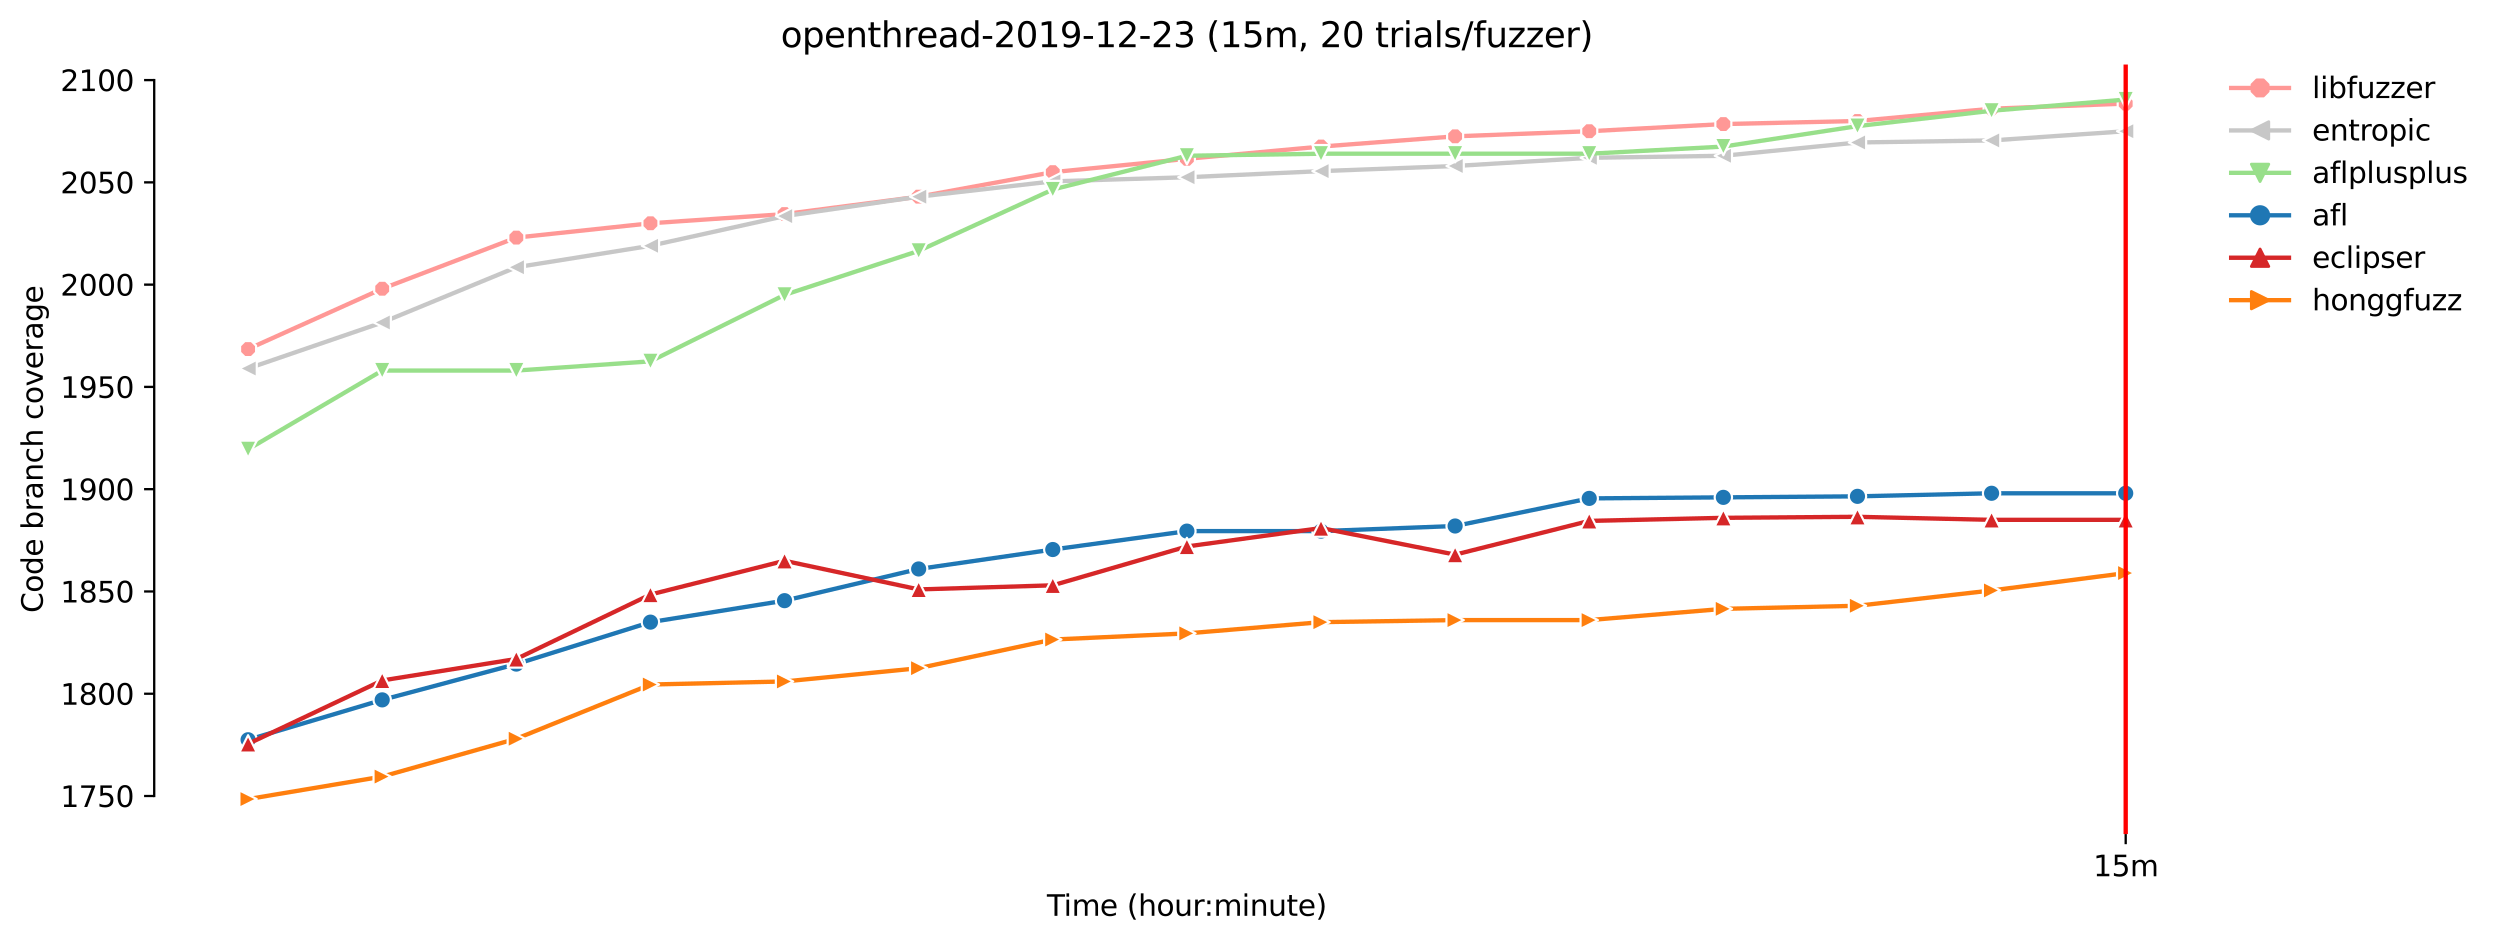 <?xml version="1.0" encoding="utf-8" standalone="no"?>
<!DOCTYPE svg PUBLIC "-//W3C//DTD SVG 1.1//EN"
  "http://www.w3.org/Graphics/SVG/1.1/DTD/svg11.dtd">
<svg xmlns:xlink="http://www.w3.org/1999/xlink" width="864.542pt" height="325.986pt" viewBox="0 0 864.542 325.986" xmlns="http://www.w3.org/2000/svg" version="1.1">
 <defs>
  <style type="text/css">*{stroke-linejoin: round; stroke-linecap: butt}</style>
 </defs>
 <g id="figure_1">
  <g id="patch_1">
   <path d="M 0 325.986 
L 864.542 325.986 
L 864.542 0 
L 0 0 
z
" style="fill: #ffffff"/>
  </g>
  <g id="axes_1">
   <g id="patch_2">
    <path d="M 53.328 288.43 
L 767.568 288.43 
L 767.568 22.318 
L 53.328 22.318 
z
" style="fill: #ffffff"/>
   </g>
   <g id="matplotlib.axis_1">
    <g id="xtick_1">
     <g id="line2d_1">
      <defs>
       <path id="m0eab0d977c" d="M 0 0 
L 0 3.5 
" style="stroke: #000000; stroke-width: 0.8"/>
      </defs>
      <g>
       <use xlink:href="#m0eab0d977c" x="735.103" y="288.43" style="stroke: #000000; stroke-width: 0.8"/>
      </g>
     </g>
     <g id="text_1">
      <!-- 15m -->
      <g transform="translate(723.87 303.029)scale(0.1 -0.1)">
       <defs>
        <path id="DejaVuSans-31" d="M 794 531 
L 1825 531 
L 1825 4091 
L 703 3866 
L 703 4441 
L 1819 4666 
L 2450 4666 
L 2450 531 
L 3481 531 
L 3481 0 
L 794 0 
L 794 531 
z
" transform="scale(0.016)"/>
        <path id="DejaVuSans-35" d="M 691 4666 
L 3169 4666 
L 3169 4134 
L 1269 4134 
L 1269 2991 
Q 1406 3038 1543 3061 
Q 1681 3084 1819 3084 
Q 2600 3084 3056 2656 
Q 3513 2228 3513 1497 
Q 3513 744 3044 326 
Q 2575 -91 1722 -91 
Q 1428 -91 1123 -41 
Q 819 9 494 109 
L 494 744 
Q 775 591 1075 516 
Q 1375 441 1709 441 
Q 2250 441 2565 725 
Q 2881 1009 2881 1497 
Q 2881 1984 2565 2268 
Q 2250 2553 1709 2553 
Q 1456 2553 1204 2497 
Q 953 2441 691 2322 
L 691 4666 
z
" transform="scale(0.016)"/>
        <path id="DejaVuSans-6d" d="M 3328 2828 
Q 3544 3216 3844 3400 
Q 4144 3584 4550 3584 
Q 5097 3584 5394 3201 
Q 5691 2819 5691 2113 
L 5691 0 
L 5113 0 
L 5113 2094 
Q 5113 2597 4934 2840 
Q 4756 3084 4391 3084 
Q 3944 3084 3684 2787 
Q 3425 2491 3425 1978 
L 3425 0 
L 2847 0 
L 2847 2094 
Q 2847 2600 2669 2842 
Q 2491 3084 2119 3084 
Q 1678 3084 1418 2786 
Q 1159 2488 1159 1978 
L 1159 0 
L 581 0 
L 581 3500 
L 1159 3500 
L 1159 2956 
Q 1356 3278 1631 3431 
Q 1906 3584 2284 3584 
Q 2666 3584 2933 3390 
Q 3200 3197 3328 2828 
z
" transform="scale(0.016)"/>
       </defs>
       <use xlink:href="#DejaVuSans-31"/>
       <use xlink:href="#DejaVuSans-35" x="63.623"/>
       <use xlink:href="#DejaVuSans-6d" x="127.246"/>
      </g>
     </g>
    </g>
    <g id="text_2">
     <!-- Time (hour:minute) -->
     <g transform="translate(362.041 316.707)scale(0.1 -0.1)">
      <defs>
       <path id="DejaVuSans-54" d="M -19 4666 
L 3928 4666 
L 3928 4134 
L 2272 4134 
L 2272 0 
L 1638 0 
L 1638 4134 
L -19 4134 
L -19 4666 
z
" transform="scale(0.016)"/>
       <path id="DejaVuSans-69" d="M 603 3500 
L 1178 3500 
L 1178 0 
L 603 0 
L 603 3500 
z
M 603 4863 
L 1178 4863 
L 1178 4134 
L 603 4134 
L 603 4863 
z
" transform="scale(0.016)"/>
       <path id="DejaVuSans-65" d="M 3597 1894 
L 3597 1613 
L 953 1613 
Q 991 1019 1311 708 
Q 1631 397 2203 397 
Q 2534 397 2845 478 
Q 3156 559 3463 722 
L 3463 178 
Q 3153 47 2828 -22 
Q 2503 -91 2169 -91 
Q 1331 -91 842 396 
Q 353 884 353 1716 
Q 353 2575 817 3079 
Q 1281 3584 2069 3584 
Q 2775 3584 3186 3129 
Q 3597 2675 3597 1894 
z
M 3022 2063 
Q 3016 2534 2758 2815 
Q 2500 3097 2075 3097 
Q 1594 3097 1305 2825 
Q 1016 2553 972 2059 
L 3022 2063 
z
" transform="scale(0.016)"/>
       <path id="DejaVuSans-20" transform="scale(0.016)"/>
       <path id="DejaVuSans-28" d="M 1984 4856 
Q 1566 4138 1362 3434 
Q 1159 2731 1159 2009 
Q 1159 1288 1364 580 
Q 1569 -128 1984 -844 
L 1484 -844 
Q 1016 -109 783 600 
Q 550 1309 550 2009 
Q 550 2706 781 3412 
Q 1013 4119 1484 4856 
L 1984 4856 
z
" transform="scale(0.016)"/>
       <path id="DejaVuSans-68" d="M 3513 2113 
L 3513 0 
L 2938 0 
L 2938 2094 
Q 2938 2591 2744 2837 
Q 2550 3084 2163 3084 
Q 1697 3084 1428 2787 
Q 1159 2491 1159 1978 
L 1159 0 
L 581 0 
L 581 4863 
L 1159 4863 
L 1159 2956 
Q 1366 3272 1645 3428 
Q 1925 3584 2291 3584 
Q 2894 3584 3203 3211 
Q 3513 2838 3513 2113 
z
" transform="scale(0.016)"/>
       <path id="DejaVuSans-6f" d="M 1959 3097 
Q 1497 3097 1228 2736 
Q 959 2375 959 1747 
Q 959 1119 1226 758 
Q 1494 397 1959 397 
Q 2419 397 2687 759 
Q 2956 1122 2956 1747 
Q 2956 2369 2687 2733 
Q 2419 3097 1959 3097 
z
M 1959 3584 
Q 2709 3584 3137 3096 
Q 3566 2609 3566 1747 
Q 3566 888 3137 398 
Q 2709 -91 1959 -91 
Q 1206 -91 779 398 
Q 353 888 353 1747 
Q 353 2609 779 3096 
Q 1206 3584 1959 3584 
z
" transform="scale(0.016)"/>
       <path id="DejaVuSans-75" d="M 544 1381 
L 544 3500 
L 1119 3500 
L 1119 1403 
Q 1119 906 1312 657 
Q 1506 409 1894 409 
Q 2359 409 2629 706 
Q 2900 1003 2900 1516 
L 2900 3500 
L 3475 3500 
L 3475 0 
L 2900 0 
L 2900 538 
Q 2691 219 2414 64 
Q 2138 -91 1772 -91 
Q 1169 -91 856 284 
Q 544 659 544 1381 
z
M 1991 3584 
L 1991 3584 
z
" transform="scale(0.016)"/>
       <path id="DejaVuSans-72" d="M 2631 2963 
Q 2534 3019 2420 3045 
Q 2306 3072 2169 3072 
Q 1681 3072 1420 2755 
Q 1159 2438 1159 1844 
L 1159 0 
L 581 0 
L 581 3500 
L 1159 3500 
L 1159 2956 
Q 1341 3275 1631 3429 
Q 1922 3584 2338 3584 
Q 2397 3584 2469 3576 
Q 2541 3569 2628 3553 
L 2631 2963 
z
" transform="scale(0.016)"/>
       <path id="DejaVuSans-3a" d="M 750 794 
L 1409 794 
L 1409 0 
L 750 0 
L 750 794 
z
M 750 3309 
L 1409 3309 
L 1409 2516 
L 750 2516 
L 750 3309 
z
" transform="scale(0.016)"/>
       <path id="DejaVuSans-6e" d="M 3513 2113 
L 3513 0 
L 2938 0 
L 2938 2094 
Q 2938 2591 2744 2837 
Q 2550 3084 2163 3084 
Q 1697 3084 1428 2787 
Q 1159 2491 1159 1978 
L 1159 0 
L 581 0 
L 581 3500 
L 1159 3500 
L 1159 2956 
Q 1366 3272 1645 3428 
Q 1925 3584 2291 3584 
Q 2894 3584 3203 3211 
Q 3513 2838 3513 2113 
z
" transform="scale(0.016)"/>
       <path id="DejaVuSans-74" d="M 1172 4494 
L 1172 3500 
L 2356 3500 
L 2356 3053 
L 1172 3053 
L 1172 1153 
Q 1172 725 1289 603 
Q 1406 481 1766 481 
L 2356 481 
L 2356 0 
L 1766 0 
Q 1100 0 847 248 
Q 594 497 594 1153 
L 594 3053 
L 172 3053 
L 172 3500 
L 594 3500 
L 594 4494 
L 1172 4494 
z
" transform="scale(0.016)"/>
       <path id="DejaVuSans-29" d="M 513 4856 
L 1013 4856 
Q 1481 4119 1714 3412 
Q 1947 2706 1947 2009 
Q 1947 1309 1714 600 
Q 1481 -109 1013 -844 
L 513 -844 
Q 928 -128 1133 580 
Q 1338 1288 1338 2009 
Q 1338 2731 1133 3434 
Q 928 4138 513 4856 
z
" transform="scale(0.016)"/>
      </defs>
      <use xlink:href="#DejaVuSans-54"/>
      <use xlink:href="#DejaVuSans-69" x="57.959"/>
      <use xlink:href="#DejaVuSans-6d" x="85.742"/>
      <use xlink:href="#DejaVuSans-65" x="183.154"/>
      <use xlink:href="#DejaVuSans-20" x="244.678"/>
      <use xlink:href="#DejaVuSans-28" x="276.465"/>
      <use xlink:href="#DejaVuSans-68" x="315.479"/>
      <use xlink:href="#DejaVuSans-6f" x="378.857"/>
      <use xlink:href="#DejaVuSans-75" x="440.039"/>
      <use xlink:href="#DejaVuSans-72" x="503.418"/>
      <use xlink:href="#DejaVuSans-3a" x="542.781"/>
      <use xlink:href="#DejaVuSans-6d" x="576.473"/>
      <use xlink:href="#DejaVuSans-69" x="673.885"/>
      <use xlink:href="#DejaVuSans-6e" x="701.668"/>
      <use xlink:href="#DejaVuSans-75" x="765.047"/>
      <use xlink:href="#DejaVuSans-74" x="828.426"/>
      <use xlink:href="#DejaVuSans-65" x="867.635"/>
      <use xlink:href="#DejaVuSans-29" x="929.158"/>
     </g>
    </g>
   </g>
   <g id="matplotlib.axis_2">
    <g id="ytick_1">
     <g id="line2d_2">
      <defs>
       <path id="m96fd9f19b7" d="M 0 0 
L -3.5 0 
" style="stroke: #000000; stroke-width: 0.8"/>
      </defs>
      <g>
       <use xlink:href="#m96fd9f19b7" x="53.328" y="275.273" style="stroke: #000000; stroke-width: 0.8"/>
      </g>
     </g>
     <g id="text_3">
      <!-- 1750 -->
      <g transform="translate(20.878 279.072)scale(0.1 -0.1)">
       <defs>
        <path id="DejaVuSans-37" d="M 525 4666 
L 3525 4666 
L 3525 4397 
L 1831 0 
L 1172 0 
L 2766 4134 
L 525 4134 
L 525 4666 
z
" transform="scale(0.016)"/>
        <path id="DejaVuSans-30" d="M 2034 4250 
Q 1547 4250 1301 3770 
Q 1056 3291 1056 2328 
Q 1056 1369 1301 889 
Q 1547 409 2034 409 
Q 2525 409 2770 889 
Q 3016 1369 3016 2328 
Q 3016 3291 2770 3770 
Q 2525 4250 2034 4250 
z
M 2034 4750 
Q 2819 4750 3233 4129 
Q 3647 3509 3647 2328 
Q 3647 1150 3233 529 
Q 2819 -91 2034 -91 
Q 1250 -91 836 529 
Q 422 1150 422 2328 
Q 422 3509 836 4129 
Q 1250 4750 2034 4750 
z
" transform="scale(0.016)"/>
       </defs>
       <use xlink:href="#DejaVuSans-31"/>
       <use xlink:href="#DejaVuSans-37" x="63.623"/>
       <use xlink:href="#DejaVuSans-35" x="127.246"/>
       <use xlink:href="#DejaVuSans-30" x="190.869"/>
      </g>
     </g>
    </g>
    <g id="ytick_2">
     <g id="line2d_3">
      <g>
       <use xlink:href="#m96fd9f19b7" x="53.328" y="239.905" style="stroke: #000000; stroke-width: 0.8"/>
      </g>
     </g>
     <g id="text_4">
      <!-- 1800 -->
      <g transform="translate(20.878 243.704)scale(0.1 -0.1)">
       <defs>
        <path id="DejaVuSans-38" d="M 2034 2216 
Q 1584 2216 1326 1975 
Q 1069 1734 1069 1313 
Q 1069 891 1326 650 
Q 1584 409 2034 409 
Q 2484 409 2743 651 
Q 3003 894 3003 1313 
Q 3003 1734 2745 1975 
Q 2488 2216 2034 2216 
z
M 1403 2484 
Q 997 2584 770 2862 
Q 544 3141 544 3541 
Q 544 4100 942 4425 
Q 1341 4750 2034 4750 
Q 2731 4750 3128 4425 
Q 3525 4100 3525 3541 
Q 3525 3141 3298 2862 
Q 3072 2584 2669 2484 
Q 3125 2378 3379 2068 
Q 3634 1759 3634 1313 
Q 3634 634 3220 271 
Q 2806 -91 2034 -91 
Q 1263 -91 848 271 
Q 434 634 434 1313 
Q 434 1759 690 2068 
Q 947 2378 1403 2484 
z
M 1172 3481 
Q 1172 3119 1398 2916 
Q 1625 2713 2034 2713 
Q 2441 2713 2670 2916 
Q 2900 3119 2900 3481 
Q 2900 3844 2670 4047 
Q 2441 4250 2034 4250 
Q 1625 4250 1398 4047 
Q 1172 3844 1172 3481 
z
" transform="scale(0.016)"/>
       </defs>
       <use xlink:href="#DejaVuSans-31"/>
       <use xlink:href="#DejaVuSans-38" x="63.623"/>
       <use xlink:href="#DejaVuSans-30" x="127.246"/>
       <use xlink:href="#DejaVuSans-30" x="190.869"/>
      </g>
     </g>
    </g>
    <g id="ytick_3">
     <g id="line2d_4">
      <g>
       <use xlink:href="#m96fd9f19b7" x="53.328" y="204.536" style="stroke: #000000; stroke-width: 0.8"/>
      </g>
     </g>
     <g id="text_5">
      <!-- 1850 -->
      <g transform="translate(20.878 208.335)scale(0.1 -0.1)">
       <use xlink:href="#DejaVuSans-31"/>
       <use xlink:href="#DejaVuSans-38" x="63.623"/>
       <use xlink:href="#DejaVuSans-35" x="127.246"/>
       <use xlink:href="#DejaVuSans-30" x="190.869"/>
      </g>
     </g>
    </g>
    <g id="ytick_4">
     <g id="line2d_5">
      <g>
       <use xlink:href="#m96fd9f19b7" x="53.328" y="169.168" style="stroke: #000000; stroke-width: 0.8"/>
      </g>
     </g>
     <g id="text_6">
      <!-- 1900 -->
      <g transform="translate(20.878 172.967)scale(0.1 -0.1)">
       <defs>
        <path id="DejaVuSans-39" d="M 703 97 
L 703 672 
Q 941 559 1184 500 
Q 1428 441 1663 441 
Q 2288 441 2617 861 
Q 2947 1281 2994 2138 
Q 2813 1869 2534 1725 
Q 2256 1581 1919 1581 
Q 1219 1581 811 2004 
Q 403 2428 403 3163 
Q 403 3881 828 4315 
Q 1253 4750 1959 4750 
Q 2769 4750 3195 4129 
Q 3622 3509 3622 2328 
Q 3622 1225 3098 567 
Q 2575 -91 1691 -91 
Q 1453 -91 1209 -44 
Q 966 3 703 97 
z
M 1959 2075 
Q 2384 2075 2632 2365 
Q 2881 2656 2881 3163 
Q 2881 3666 2632 3958 
Q 2384 4250 1959 4250 
Q 1534 4250 1286 3958 
Q 1038 3666 1038 3163 
Q 1038 2656 1286 2365 
Q 1534 2075 1959 2075 
z
" transform="scale(0.016)"/>
       </defs>
       <use xlink:href="#DejaVuSans-31"/>
       <use xlink:href="#DejaVuSans-39" x="63.623"/>
       <use xlink:href="#DejaVuSans-30" x="127.246"/>
       <use xlink:href="#DejaVuSans-30" x="190.869"/>
      </g>
     </g>
    </g>
    <g id="ytick_5">
     <g id="line2d_6">
      <g>
       <use xlink:href="#m96fd9f19b7" x="53.328" y="133.799" style="stroke: #000000; stroke-width: 0.8"/>
      </g>
     </g>
     <g id="text_7">
      <!-- 1950 -->
      <g transform="translate(20.878 137.599)scale(0.1 -0.1)">
       <use xlink:href="#DejaVuSans-31"/>
       <use xlink:href="#DejaVuSans-39" x="63.623"/>
       <use xlink:href="#DejaVuSans-35" x="127.246"/>
       <use xlink:href="#DejaVuSans-30" x="190.869"/>
      </g>
     </g>
    </g>
    <g id="ytick_6">
     <g id="line2d_7">
      <g>
       <use xlink:href="#m96fd9f19b7" x="53.328" y="98.431" style="stroke: #000000; stroke-width: 0.8"/>
      </g>
     </g>
     <g id="text_8">
      <!-- 2000 -->
      <g transform="translate(20.878 102.23)scale(0.1 -0.1)">
       <defs>
        <path id="DejaVuSans-32" d="M 1228 531 
L 3431 531 
L 3431 0 
L 469 0 
L 469 531 
Q 828 903 1448 1529 
Q 2069 2156 2228 2338 
Q 2531 2678 2651 2914 
Q 2772 3150 2772 3378 
Q 2772 3750 2511 3984 
Q 2250 4219 1831 4219 
Q 1534 4219 1204 4116 
Q 875 4013 500 3803 
L 500 4441 
Q 881 4594 1212 4672 
Q 1544 4750 1819 4750 
Q 2544 4750 2975 4387 
Q 3406 4025 3406 3419 
Q 3406 3131 3298 2873 
Q 3191 2616 2906 2266 
Q 2828 2175 2409 1742 
Q 1991 1309 1228 531 
z
" transform="scale(0.016)"/>
       </defs>
       <use xlink:href="#DejaVuSans-32"/>
       <use xlink:href="#DejaVuSans-30" x="63.623"/>
       <use xlink:href="#DejaVuSans-30" x="127.246"/>
       <use xlink:href="#DejaVuSans-30" x="190.869"/>
      </g>
     </g>
    </g>
    <g id="ytick_7">
     <g id="line2d_8">
      <g>
       <use xlink:href="#m96fd9f19b7" x="53.328" y="63.063" style="stroke: #000000; stroke-width: 0.8"/>
      </g>
     </g>
     <g id="text_9">
      <!-- 2050 -->
      <g transform="translate(20.878 66.862)scale(0.1 -0.1)">
       <use xlink:href="#DejaVuSans-32"/>
       <use xlink:href="#DejaVuSans-30" x="63.623"/>
       <use xlink:href="#DejaVuSans-35" x="127.246"/>
       <use xlink:href="#DejaVuSans-30" x="190.869"/>
      </g>
     </g>
    </g>
    <g id="ytick_8">
     <g id="line2d_9">
      <g>
       <use xlink:href="#m96fd9f19b7" x="53.328" y="27.694" style="stroke: #000000; stroke-width: 0.8"/>
      </g>
     </g>
     <g id="text_10">
      <!-- 2100 -->
      <g transform="translate(20.878 31.493)scale(0.1 -0.1)">
       <use xlink:href="#DejaVuSans-32"/>
       <use xlink:href="#DejaVuSans-31" x="63.623"/>
       <use xlink:href="#DejaVuSans-30" x="127.246"/>
       <use xlink:href="#DejaVuSans-30" x="190.869"/>
      </g>
     </g>
    </g>
    <g id="text_11">
     <!-- Code branch coverage -->
     <g transform="translate(14.798 211.949)rotate(-90)scale(0.1 -0.1)">
      <defs>
       <path id="DejaVuSans-43" d="M 4122 4306 
L 4122 3641 
Q 3803 3938 3442 4084 
Q 3081 4231 2675 4231 
Q 1875 4231 1450 3742 
Q 1025 3253 1025 2328 
Q 1025 1406 1450 917 
Q 1875 428 2675 428 
Q 3081 428 3442 575 
Q 3803 722 4122 1019 
L 4122 359 
Q 3791 134 3420 21 
Q 3050 -91 2638 -91 
Q 1578 -91 968 557 
Q 359 1206 359 2328 
Q 359 3453 968 4101 
Q 1578 4750 2638 4750 
Q 3056 4750 3426 4639 
Q 3797 4528 4122 4306 
z
" transform="scale(0.016)"/>
       <path id="DejaVuSans-64" d="M 2906 2969 
L 2906 4863 
L 3481 4863 
L 3481 0 
L 2906 0 
L 2906 525 
Q 2725 213 2448 61 
Q 2172 -91 1784 -91 
Q 1150 -91 751 415 
Q 353 922 353 1747 
Q 353 2572 751 3078 
Q 1150 3584 1784 3584 
Q 2172 3584 2448 3432 
Q 2725 3281 2906 2969 
z
M 947 1747 
Q 947 1113 1208 752 
Q 1469 391 1925 391 
Q 2381 391 2643 752 
Q 2906 1113 2906 1747 
Q 2906 2381 2643 2742 
Q 2381 3103 1925 3103 
Q 1469 3103 1208 2742 
Q 947 2381 947 1747 
z
" transform="scale(0.016)"/>
       <path id="DejaVuSans-62" d="M 3116 1747 
Q 3116 2381 2855 2742 
Q 2594 3103 2138 3103 
Q 1681 3103 1420 2742 
Q 1159 2381 1159 1747 
Q 1159 1113 1420 752 
Q 1681 391 2138 391 
Q 2594 391 2855 752 
Q 3116 1113 3116 1747 
z
M 1159 2969 
Q 1341 3281 1617 3432 
Q 1894 3584 2278 3584 
Q 2916 3584 3314 3078 
Q 3713 2572 3713 1747 
Q 3713 922 3314 415 
Q 2916 -91 2278 -91 
Q 1894 -91 1617 61 
Q 1341 213 1159 525 
L 1159 0 
L 581 0 
L 581 4863 
L 1159 4863 
L 1159 2969 
z
" transform="scale(0.016)"/>
       <path id="DejaVuSans-61" d="M 2194 1759 
Q 1497 1759 1228 1600 
Q 959 1441 959 1056 
Q 959 750 1161 570 
Q 1363 391 1709 391 
Q 2188 391 2477 730 
Q 2766 1069 2766 1631 
L 2766 1759 
L 2194 1759 
z
M 3341 1997 
L 3341 0 
L 2766 0 
L 2766 531 
Q 2569 213 2275 61 
Q 1981 -91 1556 -91 
Q 1019 -91 701 211 
Q 384 513 384 1019 
Q 384 1609 779 1909 
Q 1175 2209 1959 2209 
L 2766 2209 
L 2766 2266 
Q 2766 2663 2505 2880 
Q 2244 3097 1772 3097 
Q 1472 3097 1187 3025 
Q 903 2953 641 2809 
L 641 3341 
Q 956 3463 1253 3523 
Q 1550 3584 1831 3584 
Q 2591 3584 2966 3190 
Q 3341 2797 3341 1997 
z
" transform="scale(0.016)"/>
       <path id="DejaVuSans-63" d="M 3122 3366 
L 3122 2828 
Q 2878 2963 2633 3030 
Q 2388 3097 2138 3097 
Q 1578 3097 1268 2742 
Q 959 2388 959 1747 
Q 959 1106 1268 751 
Q 1578 397 2138 397 
Q 2388 397 2633 464 
Q 2878 531 3122 666 
L 3122 134 
Q 2881 22 2623 -34 
Q 2366 -91 2075 -91 
Q 1284 -91 818 406 
Q 353 903 353 1747 
Q 353 2603 823 3093 
Q 1294 3584 2113 3584 
Q 2378 3584 2631 3529 
Q 2884 3475 3122 3366 
z
" transform="scale(0.016)"/>
       <path id="DejaVuSans-76" d="M 191 3500 
L 800 3500 
L 1894 563 
L 2988 3500 
L 3597 3500 
L 2284 0 
L 1503 0 
L 191 3500 
z
" transform="scale(0.016)"/>
       <path id="DejaVuSans-67" d="M 2906 1791 
Q 2906 2416 2648 2759 
Q 2391 3103 1925 3103 
Q 1463 3103 1205 2759 
Q 947 2416 947 1791 
Q 947 1169 1205 825 
Q 1463 481 1925 481 
Q 2391 481 2648 825 
Q 2906 1169 2906 1791 
z
M 3481 434 
Q 3481 -459 3084 -895 
Q 2688 -1331 1869 -1331 
Q 1566 -1331 1297 -1286 
Q 1028 -1241 775 -1147 
L 775 -588 
Q 1028 -725 1275 -790 
Q 1522 -856 1778 -856 
Q 2344 -856 2625 -561 
Q 2906 -266 2906 331 
L 2906 616 
Q 2728 306 2450 153 
Q 2172 0 1784 0 
Q 1141 0 747 490 
Q 353 981 353 1791 
Q 353 2603 747 3093 
Q 1141 3584 1784 3584 
Q 2172 3584 2450 3431 
Q 2728 3278 2906 2969 
L 2906 3500 
L 3481 3500 
L 3481 434 
z
" transform="scale(0.016)"/>
      </defs>
      <use xlink:href="#DejaVuSans-43"/>
      <use xlink:href="#DejaVuSans-6f" x="69.824"/>
      <use xlink:href="#DejaVuSans-64" x="131.006"/>
      <use xlink:href="#DejaVuSans-65" x="194.482"/>
      <use xlink:href="#DejaVuSans-20" x="256.006"/>
      <use xlink:href="#DejaVuSans-62" x="287.793"/>
      <use xlink:href="#DejaVuSans-72" x="351.27"/>
      <use xlink:href="#DejaVuSans-61" x="392.383"/>
      <use xlink:href="#DejaVuSans-6e" x="453.662"/>
      <use xlink:href="#DejaVuSans-63" x="517.041"/>
      <use xlink:href="#DejaVuSans-68" x="572.021"/>
      <use xlink:href="#DejaVuSans-20" x="635.4"/>
      <use xlink:href="#DejaVuSans-63" x="667.188"/>
      <use xlink:href="#DejaVuSans-6f" x="722.168"/>
      <use xlink:href="#DejaVuSans-76" x="783.35"/>
      <use xlink:href="#DejaVuSans-65" x="842.529"/>
      <use xlink:href="#DejaVuSans-72" x="904.053"/>
      <use xlink:href="#DejaVuSans-61" x="945.166"/>
      <use xlink:href="#DejaVuSans-67" x="1006.445"/>
      <use xlink:href="#DejaVuSans-65" x="1069.922"/>
     </g>
    </g>
   </g>
   <g id="line2d_10">
    <path d="M 85.794 120.713 
L 132.173 99.846 
L 178.552 82.161 
L 224.931 77.21 
L 271.31 74.027 
L 317.69 68.014 
L 364.069 59.526 
L 410.448 54.928 
L 456.827 50.684 
L 503.207 47.147 
L 549.586 45.378 
L 595.965 42.903 
L 642.344 41.841 
L 688.723 37.597 
L 735.103 35.829 
" clip-path="url(#p7c5ea54b2d)" style="fill: none; stroke: #ff9896; stroke-width: 1.5; stroke-linecap: square"/>
    <defs>
     <path id="ma977e288a2" d="M -1.148 -2.772 
L -2.772 -1.148 
L -2.772 1.148 
L -1.148 2.772 
L 1.148 2.772 
L 2.772 1.148 
L 2.772 -1.148 
L 1.148 -2.772 
z
" style="stroke: #ffffff; stroke-width: 0.75; stroke-linejoin: miter"/>
    </defs>
    <g clip-path="url(#p7c5ea54b2d)">
     <use xlink:href="#ma977e288a2" x="85.794" y="120.713" style="fill: #ff9896; stroke: #ffffff; stroke-width: 0.75; stroke-linejoin: miter"/>
     <use xlink:href="#ma977e288a2" x="132.173" y="99.846" style="fill: #ff9896; stroke: #ffffff; stroke-width: 0.75; stroke-linejoin: miter"/>
     <use xlink:href="#ma977e288a2" x="178.552" y="82.161" style="fill: #ff9896; stroke: #ffffff; stroke-width: 0.75; stroke-linejoin: miter"/>
     <use xlink:href="#ma977e288a2" x="224.931" y="77.21" style="fill: #ff9896; stroke: #ffffff; stroke-width: 0.75; stroke-linejoin: miter"/>
     <use xlink:href="#ma977e288a2" x="271.31" y="74.027" style="fill: #ff9896; stroke: #ffffff; stroke-width: 0.75; stroke-linejoin: miter"/>
     <use xlink:href="#ma977e288a2" x="317.69" y="68.014" style="fill: #ff9896; stroke: #ffffff; stroke-width: 0.75; stroke-linejoin: miter"/>
     <use xlink:href="#ma977e288a2" x="364.069" y="59.526" style="fill: #ff9896; stroke: #ffffff; stroke-width: 0.75; stroke-linejoin: miter"/>
     <use xlink:href="#ma977e288a2" x="410.448" y="54.928" style="fill: #ff9896; stroke: #ffffff; stroke-width: 0.75; stroke-linejoin: miter"/>
     <use xlink:href="#ma977e288a2" x="456.827" y="50.684" style="fill: #ff9896; stroke: #ffffff; stroke-width: 0.75; stroke-linejoin: miter"/>
     <use xlink:href="#ma977e288a2" x="503.207" y="47.147" style="fill: #ff9896; stroke: #ffffff; stroke-width: 0.75; stroke-linejoin: miter"/>
     <use xlink:href="#ma977e288a2" x="549.586" y="45.378" style="fill: #ff9896; stroke: #ffffff; stroke-width: 0.75; stroke-linejoin: miter"/>
     <use xlink:href="#ma977e288a2" x="595.965" y="42.903" style="fill: #ff9896; stroke: #ffffff; stroke-width: 0.75; stroke-linejoin: miter"/>
     <use xlink:href="#ma977e288a2" x="642.344" y="41.841" style="fill: #ff9896; stroke: #ffffff; stroke-width: 0.75; stroke-linejoin: miter"/>
     <use xlink:href="#ma977e288a2" x="688.723" y="37.597" style="fill: #ff9896; stroke: #ffffff; stroke-width: 0.75; stroke-linejoin: miter"/>
     <use xlink:href="#ma977e288a2" x="735.103" y="35.829" style="fill: #ff9896; stroke: #ffffff; stroke-width: 0.75; stroke-linejoin: miter"/>
    </g>
   </g>
   <g id="line2d_11">
    <path d="M 85.794 127.433 
L 132.173 111.517 
L 178.552 92.418 
L 224.931 84.991 
L 271.31 74.734 
L 317.69 68.014 
L 364.069 62.709 
L 410.448 61.294 
L 456.827 59.172 
L 503.207 57.404 
L 549.586 54.574 
L 595.965 53.867 
L 642.344 49.269 
L 688.723 48.561 
L 735.103 45.378 
" clip-path="url(#p7c5ea54b2d)" style="fill: none; stroke: #c7c7c7; stroke-width: 1.5; stroke-linecap: square"/>
    <defs>
     <path id="ma884ffabfd" d="M -3 -0 
L 3 3 
L 3 -3 
z
" style="stroke: #ffffff; stroke-width: 0.75; stroke-linejoin: miter"/>
    </defs>
    <g clip-path="url(#p7c5ea54b2d)">
     <use xlink:href="#ma884ffabfd" x="85.794" y="127.433" style="fill: #c7c7c7; stroke: #ffffff; stroke-width: 0.75; stroke-linejoin: miter"/>
     <use xlink:href="#ma884ffabfd" x="132.173" y="111.517" style="fill: #c7c7c7; stroke: #ffffff; stroke-width: 0.75; stroke-linejoin: miter"/>
     <use xlink:href="#ma884ffabfd" x="178.552" y="92.418" style="fill: #c7c7c7; stroke: #ffffff; stroke-width: 0.75; stroke-linejoin: miter"/>
     <use xlink:href="#ma884ffabfd" x="224.931" y="84.991" style="fill: #c7c7c7; stroke: #ffffff; stroke-width: 0.75; stroke-linejoin: miter"/>
     <use xlink:href="#ma884ffabfd" x="271.31" y="74.734" style="fill: #c7c7c7; stroke: #ffffff; stroke-width: 0.75; stroke-linejoin: miter"/>
     <use xlink:href="#ma884ffabfd" x="317.69" y="68.014" style="fill: #c7c7c7; stroke: #ffffff; stroke-width: 0.75; stroke-linejoin: miter"/>
     <use xlink:href="#ma884ffabfd" x="364.069" y="62.709" style="fill: #c7c7c7; stroke: #ffffff; stroke-width: 0.75; stroke-linejoin: miter"/>
     <use xlink:href="#ma884ffabfd" x="410.448" y="61.294" style="fill: #c7c7c7; stroke: #ffffff; stroke-width: 0.75; stroke-linejoin: miter"/>
     <use xlink:href="#ma884ffabfd" x="456.827" y="59.172" style="fill: #c7c7c7; stroke: #ffffff; stroke-width: 0.75; stroke-linejoin: miter"/>
     <use xlink:href="#ma884ffabfd" x="503.207" y="57.404" style="fill: #c7c7c7; stroke: #ffffff; stroke-width: 0.75; stroke-linejoin: miter"/>
     <use xlink:href="#ma884ffabfd" x="549.586" y="54.574" style="fill: #c7c7c7; stroke: #ffffff; stroke-width: 0.75; stroke-linejoin: miter"/>
     <use xlink:href="#ma884ffabfd" x="595.965" y="53.867" style="fill: #c7c7c7; stroke: #ffffff; stroke-width: 0.75; stroke-linejoin: miter"/>
     <use xlink:href="#ma884ffabfd" x="642.344" y="49.269" style="fill: #c7c7c7; stroke: #ffffff; stroke-width: 0.75; stroke-linejoin: miter"/>
     <use xlink:href="#ma884ffabfd" x="688.723" y="48.561" style="fill: #c7c7c7; stroke: #ffffff; stroke-width: 0.75; stroke-linejoin: miter"/>
     <use xlink:href="#ma884ffabfd" x="735.103" y="45.378" style="fill: #c7c7c7; stroke: #ffffff; stroke-width: 0.75; stroke-linejoin: miter"/>
    </g>
   </g>
   <g id="line2d_12">
    <path d="M 85.794 155.374 
L 132.173 128.14 
L 178.552 128.14 
L 224.931 124.957 
L 271.31 101.968 
L 317.69 86.759 
L 364.069 65.538 
L 410.448 53.867 
L 456.827 53.159 
L 503.207 53.159 
L 549.586 53.159 
L 595.965 50.684 
L 642.344 43.61 
L 688.723 38.305 
L 735.103 34.414 
" clip-path="url(#p7c5ea54b2d)" style="fill: none; stroke: #98df8a; stroke-width: 1.5; stroke-linecap: square"/>
    <defs>
     <path id="m9356cfcdfc" d="M -0 3 
L 3 -3 
L -3 -3 
z
" style="stroke: #ffffff; stroke-width: 0.75; stroke-linejoin: miter"/>
    </defs>
    <g clip-path="url(#p7c5ea54b2d)">
     <use xlink:href="#m9356cfcdfc" x="85.794" y="155.374" style="fill: #98df8a; stroke: #ffffff; stroke-width: 0.75; stroke-linejoin: miter"/>
     <use xlink:href="#m9356cfcdfc" x="132.173" y="128.14" style="fill: #98df8a; stroke: #ffffff; stroke-width: 0.75; stroke-linejoin: miter"/>
     <use xlink:href="#m9356cfcdfc" x="178.552" y="128.14" style="fill: #98df8a; stroke: #ffffff; stroke-width: 0.75; stroke-linejoin: miter"/>
     <use xlink:href="#m9356cfcdfc" x="224.931" y="124.957" style="fill: #98df8a; stroke: #ffffff; stroke-width: 0.75; stroke-linejoin: miter"/>
     <use xlink:href="#m9356cfcdfc" x="271.31" y="101.968" style="fill: #98df8a; stroke: #ffffff; stroke-width: 0.75; stroke-linejoin: miter"/>
     <use xlink:href="#m9356cfcdfc" x="317.69" y="86.759" style="fill: #98df8a; stroke: #ffffff; stroke-width: 0.75; stroke-linejoin: miter"/>
     <use xlink:href="#m9356cfcdfc" x="364.069" y="65.538" style="fill: #98df8a; stroke: #ffffff; stroke-width: 0.75; stroke-linejoin: miter"/>
     <use xlink:href="#m9356cfcdfc" x="410.448" y="53.867" style="fill: #98df8a; stroke: #ffffff; stroke-width: 0.75; stroke-linejoin: miter"/>
     <use xlink:href="#m9356cfcdfc" x="456.827" y="53.159" style="fill: #98df8a; stroke: #ffffff; stroke-width: 0.75; stroke-linejoin: miter"/>
     <use xlink:href="#m9356cfcdfc" x="503.207" y="53.159" style="fill: #98df8a; stroke: #ffffff; stroke-width: 0.75; stroke-linejoin: miter"/>
     <use xlink:href="#m9356cfcdfc" x="549.586" y="53.159" style="fill: #98df8a; stroke: #ffffff; stroke-width: 0.75; stroke-linejoin: miter"/>
     <use xlink:href="#m9356cfcdfc" x="595.965" y="50.684" style="fill: #98df8a; stroke: #ffffff; stroke-width: 0.75; stroke-linejoin: miter"/>
     <use xlink:href="#m9356cfcdfc" x="642.344" y="43.61" style="fill: #98df8a; stroke: #ffffff; stroke-width: 0.75; stroke-linejoin: miter"/>
     <use xlink:href="#m9356cfcdfc" x="688.723" y="38.305" style="fill: #98df8a; stroke: #ffffff; stroke-width: 0.75; stroke-linejoin: miter"/>
     <use xlink:href="#m9356cfcdfc" x="735.103" y="34.414" style="fill: #98df8a; stroke: #ffffff; stroke-width: 0.75; stroke-linejoin: miter"/>
    </g>
   </g>
   <g id="line2d_13">
    <path d="M 85.794 255.82 
L 132.173 242.027 
L 178.552 229.648 
L 224.931 215.147 
L 271.31 207.719 
L 317.69 196.755 
L 364.069 190.035 
L 410.448 183.669 
L 456.827 183.669 
L 503.207 181.9 
L 549.586 172.351 
L 595.965 171.997 
L 642.344 171.644 
L 688.723 170.583 
L 735.103 170.583 
" clip-path="url(#p7c5ea54b2d)" style="fill: none; stroke: #1f77b4; stroke-width: 1.5; stroke-linecap: square"/>
    <defs>
     <path id="m8fb73a32f3" d="M 0 3 
C 0.796 3 1.559 2.684 2.121 2.121 
C 2.684 1.559 3 0.796 3 0 
C 3 -0.796 2.684 -1.559 2.121 -2.121 
C 1.559 -2.684 0.796 -3 0 -3 
C -0.796 -3 -1.559 -2.684 -2.121 -2.121 
C -2.684 -1.559 -3 -0.796 -3 0 
C -3 0.796 -2.684 1.559 -2.121 2.121 
C -1.559 2.684 -0.796 3 0 3 
z
" style="stroke: #ffffff; stroke-width: 0.75"/>
    </defs>
    <g clip-path="url(#p7c5ea54b2d)">
     <use xlink:href="#m8fb73a32f3" x="85.794" y="255.82" style="fill: #1f77b4; stroke: #ffffff; stroke-width: 0.75"/>
     <use xlink:href="#m8fb73a32f3" x="132.173" y="242.027" style="fill: #1f77b4; stroke: #ffffff; stroke-width: 0.75"/>
     <use xlink:href="#m8fb73a32f3" x="178.552" y="229.648" style="fill: #1f77b4; stroke: #ffffff; stroke-width: 0.75"/>
     <use xlink:href="#m8fb73a32f3" x="224.931" y="215.147" style="fill: #1f77b4; stroke: #ffffff; stroke-width: 0.75"/>
     <use xlink:href="#m8fb73a32f3" x="271.31" y="207.719" style="fill: #1f77b4; stroke: #ffffff; stroke-width: 0.75"/>
     <use xlink:href="#m8fb73a32f3" x="317.69" y="196.755" style="fill: #1f77b4; stroke: #ffffff; stroke-width: 0.75"/>
     <use xlink:href="#m8fb73a32f3" x="364.069" y="190.035" style="fill: #1f77b4; stroke: #ffffff; stroke-width: 0.75"/>
     <use xlink:href="#m8fb73a32f3" x="410.448" y="183.669" style="fill: #1f77b4; stroke: #ffffff; stroke-width: 0.75"/>
     <use xlink:href="#m8fb73a32f3" x="456.827" y="183.669" style="fill: #1f77b4; stroke: #ffffff; stroke-width: 0.75"/>
     <use xlink:href="#m8fb73a32f3" x="503.207" y="181.9" style="fill: #1f77b4; stroke: #ffffff; stroke-width: 0.75"/>
     <use xlink:href="#m8fb73a32f3" x="549.586" y="172.351" style="fill: #1f77b4; stroke: #ffffff; stroke-width: 0.75"/>
     <use xlink:href="#m8fb73a32f3" x="595.965" y="171.997" style="fill: #1f77b4; stroke: #ffffff; stroke-width: 0.75"/>
     <use xlink:href="#m8fb73a32f3" x="642.344" y="171.644" style="fill: #1f77b4; stroke: #ffffff; stroke-width: 0.75"/>
     <use xlink:href="#m8fb73a32f3" x="688.723" y="170.583" style="fill: #1f77b4; stroke: #ffffff; stroke-width: 0.75"/>
     <use xlink:href="#m8fb73a32f3" x="735.103" y="170.583" style="fill: #1f77b4; stroke: #ffffff; stroke-width: 0.75"/>
    </g>
   </g>
   <g id="line2d_14">
    <path d="M 85.794 257.235 
L 132.173 235.307 
L 178.552 227.879 
L 224.931 205.597 
L 271.31 193.926 
L 317.69 203.829 
L 364.069 202.414 
L 410.448 188.974 
L 456.827 182.608 
L 503.207 191.804 
L 549.586 180.132 
L 595.965 179.071 
L 642.344 178.717 
L 688.723 179.778 
L 735.103 179.778 
" clip-path="url(#p7c5ea54b2d)" style="fill: none; stroke: #d62728; stroke-width: 1.5; stroke-linecap: square"/>
    <defs>
     <path id="m5d8cc48e86" d="M 0 -3 
L -3 3 
L 3 3 
z
" style="stroke: #ffffff; stroke-width: 0.75; stroke-linejoin: miter"/>
    </defs>
    <g clip-path="url(#p7c5ea54b2d)">
     <use xlink:href="#m5d8cc48e86" x="85.794" y="257.235" style="fill: #d62728; stroke: #ffffff; stroke-width: 0.75; stroke-linejoin: miter"/>
     <use xlink:href="#m5d8cc48e86" x="132.173" y="235.307" style="fill: #d62728; stroke: #ffffff; stroke-width: 0.75; stroke-linejoin: miter"/>
     <use xlink:href="#m5d8cc48e86" x="178.552" y="227.879" style="fill: #d62728; stroke: #ffffff; stroke-width: 0.75; stroke-linejoin: miter"/>
     <use xlink:href="#m5d8cc48e86" x="224.931" y="205.597" style="fill: #d62728; stroke: #ffffff; stroke-width: 0.75; stroke-linejoin: miter"/>
     <use xlink:href="#m5d8cc48e86" x="271.31" y="193.926" style="fill: #d62728; stroke: #ffffff; stroke-width: 0.75; stroke-linejoin: miter"/>
     <use xlink:href="#m5d8cc48e86" x="317.69" y="203.829" style="fill: #d62728; stroke: #ffffff; stroke-width: 0.75; stroke-linejoin: miter"/>
     <use xlink:href="#m5d8cc48e86" x="364.069" y="202.414" style="fill: #d62728; stroke: #ffffff; stroke-width: 0.75; stroke-linejoin: miter"/>
     <use xlink:href="#m5d8cc48e86" x="410.448" y="188.974" style="fill: #d62728; stroke: #ffffff; stroke-width: 0.75; stroke-linejoin: miter"/>
     <use xlink:href="#m5d8cc48e86" x="456.827" y="182.608" style="fill: #d62728; stroke: #ffffff; stroke-width: 0.75; stroke-linejoin: miter"/>
     <use xlink:href="#m5d8cc48e86" x="503.207" y="191.804" style="fill: #d62728; stroke: #ffffff; stroke-width: 0.75; stroke-linejoin: miter"/>
     <use xlink:href="#m5d8cc48e86" x="549.586" y="180.132" style="fill: #d62728; stroke: #ffffff; stroke-width: 0.75; stroke-linejoin: miter"/>
     <use xlink:href="#m5d8cc48e86" x="595.965" y="179.071" style="fill: #d62728; stroke: #ffffff; stroke-width: 0.75; stroke-linejoin: miter"/>
     <use xlink:href="#m5d8cc48e86" x="642.344" y="178.717" style="fill: #d62728; stroke: #ffffff; stroke-width: 0.75; stroke-linejoin: miter"/>
     <use xlink:href="#m5d8cc48e86" x="688.723" y="179.778" style="fill: #d62728; stroke: #ffffff; stroke-width: 0.75; stroke-linejoin: miter"/>
     <use xlink:href="#m5d8cc48e86" x="735.103" y="179.778" style="fill: #d62728; stroke: #ffffff; stroke-width: 0.75; stroke-linejoin: miter"/>
    </g>
   </g>
   <g id="line2d_15">
    <path d="M 85.794 276.334 
L 132.173 268.553 
L 178.552 255.467 
L 224.931 236.721 
L 271.31 235.66 
L 317.69 231.063 
L 364.069 221.159 
L 410.448 219.037 
L 456.827 215.147 
L 503.207 214.439 
L 549.586 214.439 
L 595.965 210.549 
L 642.344 209.488 
L 688.723 204.183 
L 735.103 198.17 
" clip-path="url(#p7c5ea54b2d)" style="fill: none; stroke: #ff7f0e; stroke-width: 1.5; stroke-linecap: square"/>
    <defs>
     <path id="mbf93526ed5" d="M 3 0 
L -3 -3 
L -3 3 
z
" style="stroke: #ffffff; stroke-width: 0.75; stroke-linejoin: miter"/>
    </defs>
    <g clip-path="url(#p7c5ea54b2d)">
     <use xlink:href="#mbf93526ed5" x="85.794" y="276.334" style="fill: #ff7f0e; stroke: #ffffff; stroke-width: 0.75; stroke-linejoin: miter"/>
     <use xlink:href="#mbf93526ed5" x="132.173" y="268.553" style="fill: #ff7f0e; stroke: #ffffff; stroke-width: 0.75; stroke-linejoin: miter"/>
     <use xlink:href="#mbf93526ed5" x="178.552" y="255.467" style="fill: #ff7f0e; stroke: #ffffff; stroke-width: 0.75; stroke-linejoin: miter"/>
     <use xlink:href="#mbf93526ed5" x="224.931" y="236.721" style="fill: #ff7f0e; stroke: #ffffff; stroke-width: 0.75; stroke-linejoin: miter"/>
     <use xlink:href="#mbf93526ed5" x="271.31" y="235.66" style="fill: #ff7f0e; stroke: #ffffff; stroke-width: 0.75; stroke-linejoin: miter"/>
     <use xlink:href="#mbf93526ed5" x="317.69" y="231.063" style="fill: #ff7f0e; stroke: #ffffff; stroke-width: 0.75; stroke-linejoin: miter"/>
     <use xlink:href="#mbf93526ed5" x="364.069" y="221.159" style="fill: #ff7f0e; stroke: #ffffff; stroke-width: 0.75; stroke-linejoin: miter"/>
     <use xlink:href="#mbf93526ed5" x="410.448" y="219.037" style="fill: #ff7f0e; stroke: #ffffff; stroke-width: 0.75; stroke-linejoin: miter"/>
     <use xlink:href="#mbf93526ed5" x="456.827" y="215.147" style="fill: #ff7f0e; stroke: #ffffff; stroke-width: 0.75; stroke-linejoin: miter"/>
     <use xlink:href="#mbf93526ed5" x="503.207" y="214.439" style="fill: #ff7f0e; stroke: #ffffff; stroke-width: 0.75; stroke-linejoin: miter"/>
     <use xlink:href="#mbf93526ed5" x="549.586" y="214.439" style="fill: #ff7f0e; stroke: #ffffff; stroke-width: 0.75; stroke-linejoin: miter"/>
     <use xlink:href="#mbf93526ed5" x="595.965" y="210.549" style="fill: #ff7f0e; stroke: #ffffff; stroke-width: 0.75; stroke-linejoin: miter"/>
     <use xlink:href="#mbf93526ed5" x="642.344" y="209.488" style="fill: #ff7f0e; stroke: #ffffff; stroke-width: 0.75; stroke-linejoin: miter"/>
     <use xlink:href="#mbf93526ed5" x="688.723" y="204.183" style="fill: #ff7f0e; stroke: #ffffff; stroke-width: 0.75; stroke-linejoin: miter"/>
     <use xlink:href="#mbf93526ed5" x="735.103" y="198.17" style="fill: #ff7f0e; stroke: #ffffff; stroke-width: 0.75; stroke-linejoin: miter"/>
    </g>
   </g>
   <g id="line2d_16"/>
   <g id="line2d_17"/>
   <g id="line2d_18"/>
   <g id="line2d_19"/>
   <g id="line2d_20"/>
   <g id="line2d_21"/>
   <g id="line2d_22">
    <path d="M 735.103 288.43 
L 735.103 22.318 
" clip-path="url(#p7c5ea54b2d)" style="fill: none; stroke: #ff0000; stroke-width: 1.5; stroke-linecap: square"/>
   </g>
   <g id="patch_3">
    <path d="M 53.328 275.273 
L 53.328 27.694 
" style="fill: none; stroke: #000000; stroke-width: 0.8; stroke-linejoin: miter; stroke-linecap: square"/>
   </g>
   <g id="patch_4">
    <path d="M 735.103 288.43 
L 735.103 288.43 
" style="fill: none; stroke: #000000; stroke-width: 0.8; stroke-linejoin: miter; stroke-linecap: square"/>
   </g>
   <g id="text_12">
    <!-- openthread-2019-12-23 (15m, 20 trials/fuzzer) -->
    <g transform="translate(270.004 16.318)scale(0.12 -0.12)">
     <defs>
      <path id="DejaVuSans-70" d="M 1159 525 
L 1159 -1331 
L 581 -1331 
L 581 3500 
L 1159 3500 
L 1159 2969 
Q 1341 3281 1617 3432 
Q 1894 3584 2278 3584 
Q 2916 3584 3314 3078 
Q 3713 2572 3713 1747 
Q 3713 922 3314 415 
Q 2916 -91 2278 -91 
Q 1894 -91 1617 61 
Q 1341 213 1159 525 
z
M 3116 1747 
Q 3116 2381 2855 2742 
Q 2594 3103 2138 3103 
Q 1681 3103 1420 2742 
Q 1159 2381 1159 1747 
Q 1159 1113 1420 752 
Q 1681 391 2138 391 
Q 2594 391 2855 752 
Q 3116 1113 3116 1747 
z
" transform="scale(0.016)"/>
      <path id="DejaVuSans-2d" d="M 313 2009 
L 1997 2009 
L 1997 1497 
L 313 1497 
L 313 2009 
z
" transform="scale(0.016)"/>
      <path id="DejaVuSans-33" d="M 2597 2516 
Q 3050 2419 3304 2112 
Q 3559 1806 3559 1356 
Q 3559 666 3084 287 
Q 2609 -91 1734 -91 
Q 1441 -91 1130 -33 
Q 819 25 488 141 
L 488 750 
Q 750 597 1062 519 
Q 1375 441 1716 441 
Q 2309 441 2620 675 
Q 2931 909 2931 1356 
Q 2931 1769 2642 2001 
Q 2353 2234 1838 2234 
L 1294 2234 
L 1294 2753 
L 1863 2753 
Q 2328 2753 2575 2939 
Q 2822 3125 2822 3475 
Q 2822 3834 2567 4026 
Q 2313 4219 1838 4219 
Q 1578 4219 1281 4162 
Q 984 4106 628 3988 
L 628 4550 
Q 988 4650 1302 4700 
Q 1616 4750 1894 4750 
Q 2613 4750 3031 4423 
Q 3450 4097 3450 3541 
Q 3450 3153 3228 2886 
Q 3006 2619 2597 2516 
z
" transform="scale(0.016)"/>
      <path id="DejaVuSans-2c" d="M 750 794 
L 1409 794 
L 1409 256 
L 897 -744 
L 494 -744 
L 750 256 
L 750 794 
z
" transform="scale(0.016)"/>
      <path id="DejaVuSans-6c" d="M 603 4863 
L 1178 4863 
L 1178 0 
L 603 0 
L 603 4863 
z
" transform="scale(0.016)"/>
      <path id="DejaVuSans-73" d="M 2834 3397 
L 2834 2853 
Q 2591 2978 2328 3040 
Q 2066 3103 1784 3103 
Q 1356 3103 1142 2972 
Q 928 2841 928 2578 
Q 928 2378 1081 2264 
Q 1234 2150 1697 2047 
L 1894 2003 
Q 2506 1872 2764 1633 
Q 3022 1394 3022 966 
Q 3022 478 2636 193 
Q 2250 -91 1575 -91 
Q 1294 -91 989 -36 
Q 684 19 347 128 
L 347 722 
Q 666 556 975 473 
Q 1284 391 1588 391 
Q 1994 391 2212 530 
Q 2431 669 2431 922 
Q 2431 1156 2273 1281 
Q 2116 1406 1581 1522 
L 1381 1569 
Q 847 1681 609 1914 
Q 372 2147 372 2553 
Q 372 3047 722 3315 
Q 1072 3584 1716 3584 
Q 2034 3584 2315 3537 
Q 2597 3491 2834 3397 
z
" transform="scale(0.016)"/>
      <path id="DejaVuSans-2f" d="M 1625 4666 
L 2156 4666 
L 531 -594 
L 0 -594 
L 1625 4666 
z
" transform="scale(0.016)"/>
      <path id="DejaVuSans-66" d="M 2375 4863 
L 2375 4384 
L 1825 4384 
Q 1516 4384 1395 4259 
Q 1275 4134 1275 3809 
L 1275 3500 
L 2222 3500 
L 2222 3053 
L 1275 3053 
L 1275 0 
L 697 0 
L 697 3053 
L 147 3053 
L 147 3500 
L 697 3500 
L 697 3744 
Q 697 4328 969 4595 
Q 1241 4863 1831 4863 
L 2375 4863 
z
" transform="scale(0.016)"/>
      <path id="DejaVuSans-7a" d="M 353 3500 
L 3084 3500 
L 3084 2975 
L 922 459 
L 3084 459 
L 3084 0 
L 275 0 
L 275 525 
L 2438 3041 
L 353 3041 
L 353 3500 
z
" transform="scale(0.016)"/>
     </defs>
     <use xlink:href="#DejaVuSans-6f"/>
     <use xlink:href="#DejaVuSans-70" x="61.182"/>
     <use xlink:href="#DejaVuSans-65" x="124.658"/>
     <use xlink:href="#DejaVuSans-6e" x="186.182"/>
     <use xlink:href="#DejaVuSans-74" x="249.561"/>
     <use xlink:href="#DejaVuSans-68" x="288.77"/>
     <use xlink:href="#DejaVuSans-72" x="352.148"/>
     <use xlink:href="#DejaVuSans-65" x="391.012"/>
     <use xlink:href="#DejaVuSans-61" x="452.535"/>
     <use xlink:href="#DejaVuSans-64" x="513.814"/>
     <use xlink:href="#DejaVuSans-2d" x="577.291"/>
     <use xlink:href="#DejaVuSans-32" x="613.375"/>
     <use xlink:href="#DejaVuSans-30" x="676.998"/>
     <use xlink:href="#DejaVuSans-31" x="740.621"/>
     <use xlink:href="#DejaVuSans-39" x="804.244"/>
     <use xlink:href="#DejaVuSans-2d" x="867.867"/>
     <use xlink:href="#DejaVuSans-31" x="903.951"/>
     <use xlink:href="#DejaVuSans-32" x="967.574"/>
     <use xlink:href="#DejaVuSans-2d" x="1031.197"/>
     <use xlink:href="#DejaVuSans-32" x="1067.281"/>
     <use xlink:href="#DejaVuSans-33" x="1130.904"/>
     <use xlink:href="#DejaVuSans-20" x="1194.527"/>
     <use xlink:href="#DejaVuSans-28" x="1226.314"/>
     <use xlink:href="#DejaVuSans-31" x="1265.328"/>
     <use xlink:href="#DejaVuSans-35" x="1328.951"/>
     <use xlink:href="#DejaVuSans-6d" x="1392.574"/>
     <use xlink:href="#DejaVuSans-2c" x="1489.986"/>
     <use xlink:href="#DejaVuSans-20" x="1521.773"/>
     <use xlink:href="#DejaVuSans-32" x="1553.561"/>
     <use xlink:href="#DejaVuSans-30" x="1617.184"/>
     <use xlink:href="#DejaVuSans-20" x="1680.807"/>
     <use xlink:href="#DejaVuSans-74" x="1712.594"/>
     <use xlink:href="#DejaVuSans-72" x="1751.803"/>
     <use xlink:href="#DejaVuSans-69" x="1792.916"/>
     <use xlink:href="#DejaVuSans-61" x="1820.699"/>
     <use xlink:href="#DejaVuSans-6c" x="1881.979"/>
     <use xlink:href="#DejaVuSans-73" x="1909.762"/>
     <use xlink:href="#DejaVuSans-2f" x="1961.861"/>
     <use xlink:href="#DejaVuSans-66" x="1995.553"/>
     <use xlink:href="#DejaVuSans-75" x="2030.758"/>
     <use xlink:href="#DejaVuSans-7a" x="2094.137"/>
     <use xlink:href="#DejaVuSans-7a" x="2146.627"/>
     <use xlink:href="#DejaVuSans-65" x="2199.117"/>
     <use xlink:href="#DejaVuSans-72" x="2260.641"/>
     <use xlink:href="#DejaVuSans-29" x="2301.754"/>
    </g>
   </g>
   <g id="legend_1">
    <g id="line2d_23">
     <path d="M 771.568 30.417 
L 781.568 30.417 
L 791.568 30.417 
" style="fill: none; stroke: #ff9896; stroke-width: 1.5; stroke-linecap: square"/>
     <defs>
      <path id="m4d3749dd89" d="M -1.148 -2.772 
L -2.772 -1.148 
L -2.772 1.148 
L -1.148 2.772 
L 1.148 2.772 
L 2.772 1.148 
L 2.772 -1.148 
L 1.148 -2.772 
z
" style="stroke: #ff9896; stroke-linejoin: miter"/>
     </defs>
     <g>
      <use xlink:href="#m4d3749dd89" x="781.568" y="30.417" style="fill: #ff9896; stroke: #ff9896; stroke-linejoin: miter"/>
     </g>
    </g>
    <g id="text_13">
     <!-- libfuzzer -->
     <g transform="translate(799.568 33.917)scale(0.1 -0.1)">
      <use xlink:href="#DejaVuSans-6c"/>
      <use xlink:href="#DejaVuSans-69" x="27.783"/>
      <use xlink:href="#DejaVuSans-62" x="55.566"/>
      <use xlink:href="#DejaVuSans-66" x="119.043"/>
      <use xlink:href="#DejaVuSans-75" x="154.248"/>
      <use xlink:href="#DejaVuSans-7a" x="217.627"/>
      <use xlink:href="#DejaVuSans-7a" x="270.117"/>
      <use xlink:href="#DejaVuSans-65" x="322.607"/>
      <use xlink:href="#DejaVuSans-72" x="384.131"/>
     </g>
    </g>
    <g id="line2d_24">
     <path d="M 771.568 45.095 
L 781.568 45.095 
L 791.568 45.095 
" style="fill: none; stroke: #c7c7c7; stroke-width: 1.5; stroke-linecap: square"/>
     <defs>
      <path id="m6ad671c81a" d="M -3 -0 
L 3 3 
L 3 -3 
z
" style="stroke: #c7c7c7; stroke-linejoin: miter"/>
     </defs>
     <g>
      <use xlink:href="#m6ad671c81a" x="781.568" y="45.095" style="fill: #c7c7c7; stroke: #c7c7c7; stroke-linejoin: miter"/>
     </g>
    </g>
    <g id="text_14">
     <!-- entropic -->
     <g transform="translate(799.568 48.595)scale(0.1 -0.1)">
      <use xlink:href="#DejaVuSans-65"/>
      <use xlink:href="#DejaVuSans-6e" x="61.523"/>
      <use xlink:href="#DejaVuSans-74" x="124.902"/>
      <use xlink:href="#DejaVuSans-72" x="164.111"/>
      <use xlink:href="#DejaVuSans-6f" x="202.975"/>
      <use xlink:href="#DejaVuSans-70" x="264.156"/>
      <use xlink:href="#DejaVuSans-69" x="327.633"/>
      <use xlink:href="#DejaVuSans-63" x="355.416"/>
     </g>
    </g>
    <g id="line2d_25">
     <path d="M 771.568 59.773 
L 781.568 59.773 
L 791.568 59.773 
" style="fill: none; stroke: #98df8a; stroke-width: 1.5; stroke-linecap: square"/>
     <defs>
      <path id="m07463e5659" d="M -0 3 
L 3 -3 
L -3 -3 
z
" style="stroke: #98df8a; stroke-linejoin: miter"/>
     </defs>
     <g>
      <use xlink:href="#m07463e5659" x="781.568" y="59.773" style="fill: #98df8a; stroke: #98df8a; stroke-linejoin: miter"/>
     </g>
    </g>
    <g id="text_15">
     <!-- aflplusplus -->
     <g transform="translate(799.568 63.273)scale(0.1 -0.1)">
      <use xlink:href="#DejaVuSans-61"/>
      <use xlink:href="#DejaVuSans-66" x="61.279"/>
      <use xlink:href="#DejaVuSans-6c" x="96.484"/>
      <use xlink:href="#DejaVuSans-70" x="124.268"/>
      <use xlink:href="#DejaVuSans-6c" x="187.744"/>
      <use xlink:href="#DejaVuSans-75" x="215.527"/>
      <use xlink:href="#DejaVuSans-73" x="278.906"/>
      <use xlink:href="#DejaVuSans-70" x="331.006"/>
      <use xlink:href="#DejaVuSans-6c" x="394.482"/>
      <use xlink:href="#DejaVuSans-75" x="422.266"/>
      <use xlink:href="#DejaVuSans-73" x="485.645"/>
     </g>
    </g>
    <g id="line2d_26">
     <path d="M 771.568 74.451 
L 781.568 74.451 
L 791.568 74.451 
" style="fill: none; stroke: #1f77b4; stroke-width: 1.5; stroke-linecap: square"/>
     <defs>
      <path id="m99d4ca8acc" d="M 0 3 
C 0.796 3 1.559 2.684 2.121 2.121 
C 2.684 1.559 3 0.796 3 0 
C 3 -0.796 2.684 -1.559 2.121 -2.121 
C 1.559 -2.684 0.796 -3 0 -3 
C -0.796 -3 -1.559 -2.684 -2.121 -2.121 
C -2.684 -1.559 -3 -0.796 -3 0 
C -3 0.796 -2.684 1.559 -2.121 2.121 
C -1.559 2.684 -0.796 3 0 3 
z
" style="stroke: #1f77b4"/>
     </defs>
     <g>
      <use xlink:href="#m99d4ca8acc" x="781.568" y="74.451" style="fill: #1f77b4; stroke: #1f77b4"/>
     </g>
    </g>
    <g id="text_16">
     <!-- afl -->
     <g transform="translate(799.568 77.951)scale(0.1 -0.1)">
      <use xlink:href="#DejaVuSans-61"/>
      <use xlink:href="#DejaVuSans-66" x="61.279"/>
      <use xlink:href="#DejaVuSans-6c" x="96.484"/>
     </g>
    </g>
    <g id="line2d_27">
     <path d="M 771.568 89.129 
L 781.568 89.129 
L 791.568 89.129 
" style="fill: none; stroke: #d62728; stroke-width: 1.5; stroke-linecap: square"/>
     <defs>
      <path id="mb6ce40ae2c" d="M 0 -3 
L -3 3 
L 3 3 
z
" style="stroke: #d62728; stroke-linejoin: miter"/>
     </defs>
     <g>
      <use xlink:href="#mb6ce40ae2c" x="781.568" y="89.129" style="fill: #d62728; stroke: #d62728; stroke-linejoin: miter"/>
     </g>
    </g>
    <g id="text_17">
     <!-- eclipser -->
     <g transform="translate(799.568 92.629)scale(0.1 -0.1)">
      <use xlink:href="#DejaVuSans-65"/>
      <use xlink:href="#DejaVuSans-63" x="61.523"/>
      <use xlink:href="#DejaVuSans-6c" x="116.504"/>
      <use xlink:href="#DejaVuSans-69" x="144.287"/>
      <use xlink:href="#DejaVuSans-70" x="172.07"/>
      <use xlink:href="#DejaVuSans-73" x="235.547"/>
      <use xlink:href="#DejaVuSans-65" x="287.646"/>
      <use xlink:href="#DejaVuSans-72" x="349.17"/>
     </g>
    </g>
    <g id="line2d_28">
     <path d="M 771.568 103.807 
L 781.568 103.807 
L 791.568 103.807 
" style="fill: none; stroke: #ff7f0e; stroke-width: 1.5; stroke-linecap: square"/>
     <defs>
      <path id="m728109b53f" d="M 3 0 
L -3 -3 
L -3 3 
z
" style="stroke: #ff7f0e; stroke-linejoin: miter"/>
     </defs>
     <g>
      <use xlink:href="#m728109b53f" x="781.568" y="103.807" style="fill: #ff7f0e; stroke: #ff7f0e; stroke-linejoin: miter"/>
     </g>
    </g>
    <g id="text_18">
     <!-- honggfuzz -->
     <g transform="translate(799.568 107.307)scale(0.1 -0.1)">
      <use xlink:href="#DejaVuSans-68"/>
      <use xlink:href="#DejaVuSans-6f" x="63.379"/>
      <use xlink:href="#DejaVuSans-6e" x="124.561"/>
      <use xlink:href="#DejaVuSans-67" x="187.939"/>
      <use xlink:href="#DejaVuSans-67" x="251.416"/>
      <use xlink:href="#DejaVuSans-66" x="314.893"/>
      <use xlink:href="#DejaVuSans-75" x="350.098"/>
      <use xlink:href="#DejaVuSans-7a" x="413.477"/>
      <use xlink:href="#DejaVuSans-7a" x="465.967"/>
     </g>
    </g>
   </g>
  </g>
 </g>
 <defs>
  <clipPath id="p7c5ea54b2d">
   <rect x="53.328" y="22.318" width="714.24" height="266.112"/>
  </clipPath>
 </defs>
</svg>
